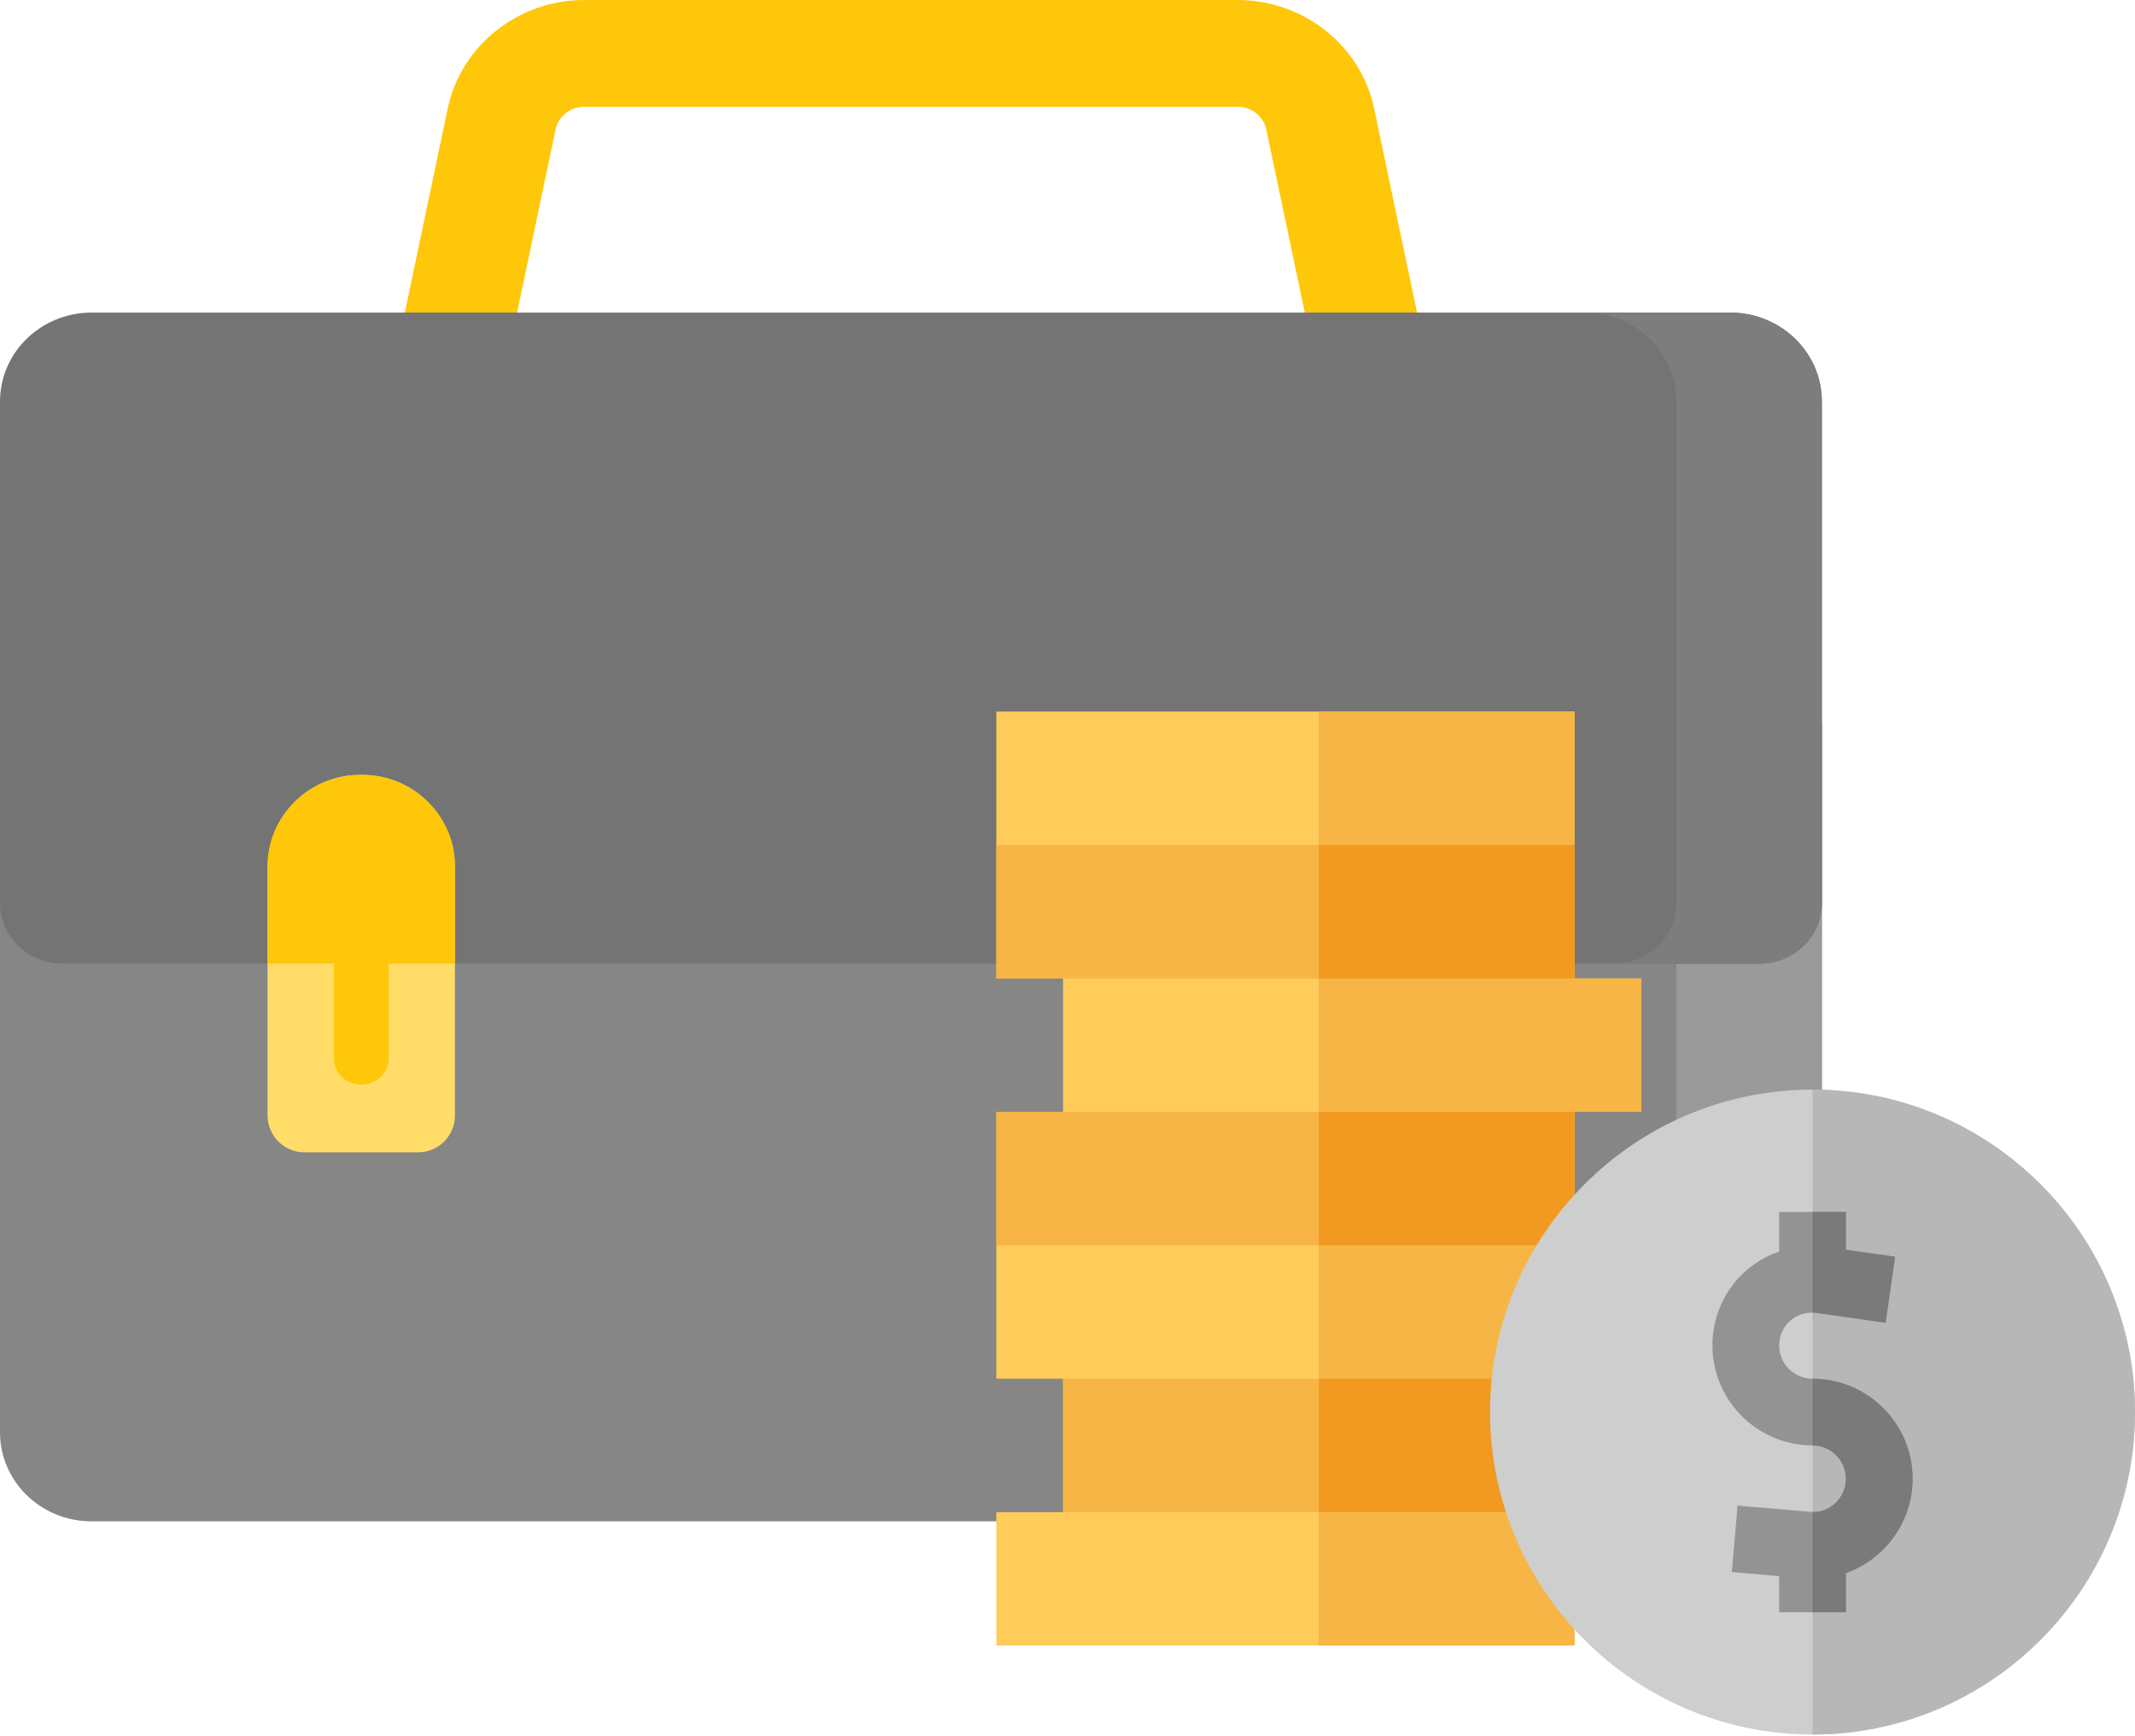 <svg width="75" height="61" viewBox="0 0 75 61" fill="none" xmlns="http://www.w3.org/2000/svg">
<path d="M0 25.398V50.324C0 52.05 1.441 53.449 3.219 53.449H60.781C62.559 53.449 64 52.05 64 50.324V25.398H0Z" fill="#868686"/>
<path d="M58.89 25.398V50.324C58.89 52.05 57.448 53.449 55.67 53.449H60.781C62.559 53.449 64 52.05 64 50.324V25.398H58.89Z" fill="#9A9A9A"/>
<path d="M48.468 16H15.532C14.31 16 13.396 14.911 13.639 13.75L15.731 3.8C16.194 1.598 18.211 0 20.526 0H43.475C45.79 0 47.806 1.598 48.269 3.8L50.361 13.75C50.605 14.912 49.689 16 48.468 16ZM17.898 12.25H46.103L44.484 4.55C44.386 4.086 43.962 3.75 43.474 3.75H20.526C20.038 3.75 19.614 4.086 19.516 4.55L17.898 12.25Z" fill="#FFC709"/>
<path d="M0 14.107V31.729C0 32.903 0.98 33.854 2.189 33.854H61.811C63.02 33.854 64 32.903 64 31.729V14.107C64 12.381 62.558 10.982 60.78 10.982H3.219C1.441 10.982 0 12.381 0 14.107Z" fill="#747474"/>
<path d="M14.688 40.484H10.694C9.979 40.484 9.4 39.905 9.4 39.19V30.467C9.4 28.676 10.852 27.224 12.643 27.224H12.74C14.531 27.224 15.982 28.676 15.982 30.467V39.19C15.982 39.905 15.403 40.484 14.688 40.484Z" fill="#FFDD68"/>
<path d="M53.306 40.484H49.311C48.597 40.484 48.017 39.905 48.017 39.19V30.467C48.017 28.676 49.469 27.224 51.26 27.224H51.357C53.148 27.224 54.6 28.676 54.6 30.467V39.19C54.6 39.905 54.02 40.484 53.306 40.484Z" fill="#939393"/>
<path d="M12.692 38.107C12.158 38.107 11.726 37.687 11.726 37.169V32.02C11.726 31.503 12.158 31.083 12.692 31.083C13.225 31.083 13.658 31.503 13.658 32.02V37.169C13.658 37.687 13.225 38.107 12.692 38.107Z" fill="#FFC709"/>
<path d="M51.308 38.107C50.775 38.107 50.343 37.687 50.343 37.169V32.02C50.343 31.503 50.775 31.083 51.308 31.083C51.842 31.083 52.274 31.503 52.274 32.02V37.169C52.274 37.687 51.842 38.107 51.308 38.107Z" fill="#585858"/>
<path d="M12.691 27.224C10.874 27.224 9.4 28.655 9.4 30.419V33.854H15.982V30.419C15.982 28.655 14.509 27.224 12.691 27.224Z" fill="#FFC709"/>
<path d="M51.309 27.224C49.491 27.224 48.017 28.655 48.017 30.419V33.854H54.6V30.419C54.6 28.655 53.126 27.224 51.309 27.224Z" fill="#585858"/>
<path d="M60.781 10.982H55.67C57.448 10.982 58.89 12.381 58.89 14.107V31.729C58.89 32.903 57.909 33.854 56.7 33.854H61.811C63.02 33.854 64 32.903 64 31.729V14.107C64 12.381 62.559 10.982 60.781 10.982Z" fill="#7D7D7D"/>
<path d="M55.312 39.062H57.656V34.375H55.312V29.688V25H35V29.688V34.375H37.344V39.062H35V43.75V48.438H37.344V53.125H35V57.812H55.312V53.125H57.656V48.438H55.312V43.75V39.062Z" fill="#FFCB5B"/>
<path d="M55.312 39.062H57.656V34.375H55.312V29.688V25H46.328V57.812H55.312V53.125H57.656V48.438H55.312V43.75V39.062Z" fill="#F6B545"/>
<path d="M57.656 48.438H37.344V53.125H57.656V48.438Z" fill="#F6B545"/>
<path d="M55.312 39.062H35V43.75H55.312V39.062Z" fill="#F6B545"/>
<path d="M55.312 29.688H35V34.375H55.312V29.688Z" fill="#F6B545"/>
<path d="M55.312 39.062H46.328V43.75H55.312V39.062Z" fill="#F19920"/>
<path d="M55.312 29.688H46.328V34.375H55.312V29.688Z" fill="#F19920"/>
<path d="M57.656 48.438H46.328V53.125H57.656V48.438Z" fill="#F19920"/>
<path d="M63.672 60.938C57.425 60.938 52.344 55.856 52.344 49.609C52.344 43.363 57.425 38.281 63.672 38.281C69.918 38.281 75 43.363 75 49.609C75 55.856 69.918 60.938 63.672 60.938Z" fill="#CECECE"/>
<path d="M63.672 38.281V60.938C69.918 60.938 75 55.856 75 49.609C75 43.363 69.918 38.281 63.672 38.281Z" fill="#B7B7B7"/>
<path d="M67.188 51.953C67.188 50.015 65.61 48.438 63.672 48.438C63.026 48.438 62.5 47.912 62.5 47.266C62.5 47.004 62.584 46.756 62.744 46.55C62.992 46.23 63.414 46.069 63.845 46.13L66.24 46.473L66.572 44.152L64.844 43.906V42.578H62.5V43.97C61.869 44.187 61.305 44.579 60.889 45.117C60.41 45.737 60.156 46.48 60.156 47.266C60.156 49.204 61.733 50.781 63.672 50.781C64.318 50.781 64.844 51.307 64.844 51.953C64.844 52.539 64.407 53.039 63.828 53.115C63.769 53.123 63.696 53.123 63.609 53.115L61.038 52.895L60.837 55.23L62.5 55.373V56.641H64.844V55.267C66.219 54.779 67.188 53.462 67.188 51.953Z" fill="#939393"/>
<path d="M63.672 42.578V46.118C63.729 46.118 63.787 46.122 63.845 46.13L66.24 46.472L66.572 44.152L64.844 43.906V42.578H63.672Z" fill="#7A7A7A"/>
<path d="M63.672 48.438V50.781C64.318 50.781 64.844 51.307 64.844 51.953C64.844 52.539 64.407 53.039 63.828 53.115C63.784 53.121 63.732 53.122 63.672 53.12V56.641H64.844V55.267C66.219 54.779 67.188 53.462 67.188 51.953C67.188 50.015 65.61 48.438 63.672 48.438Z" fill="#7A7A7A"/>
</svg>